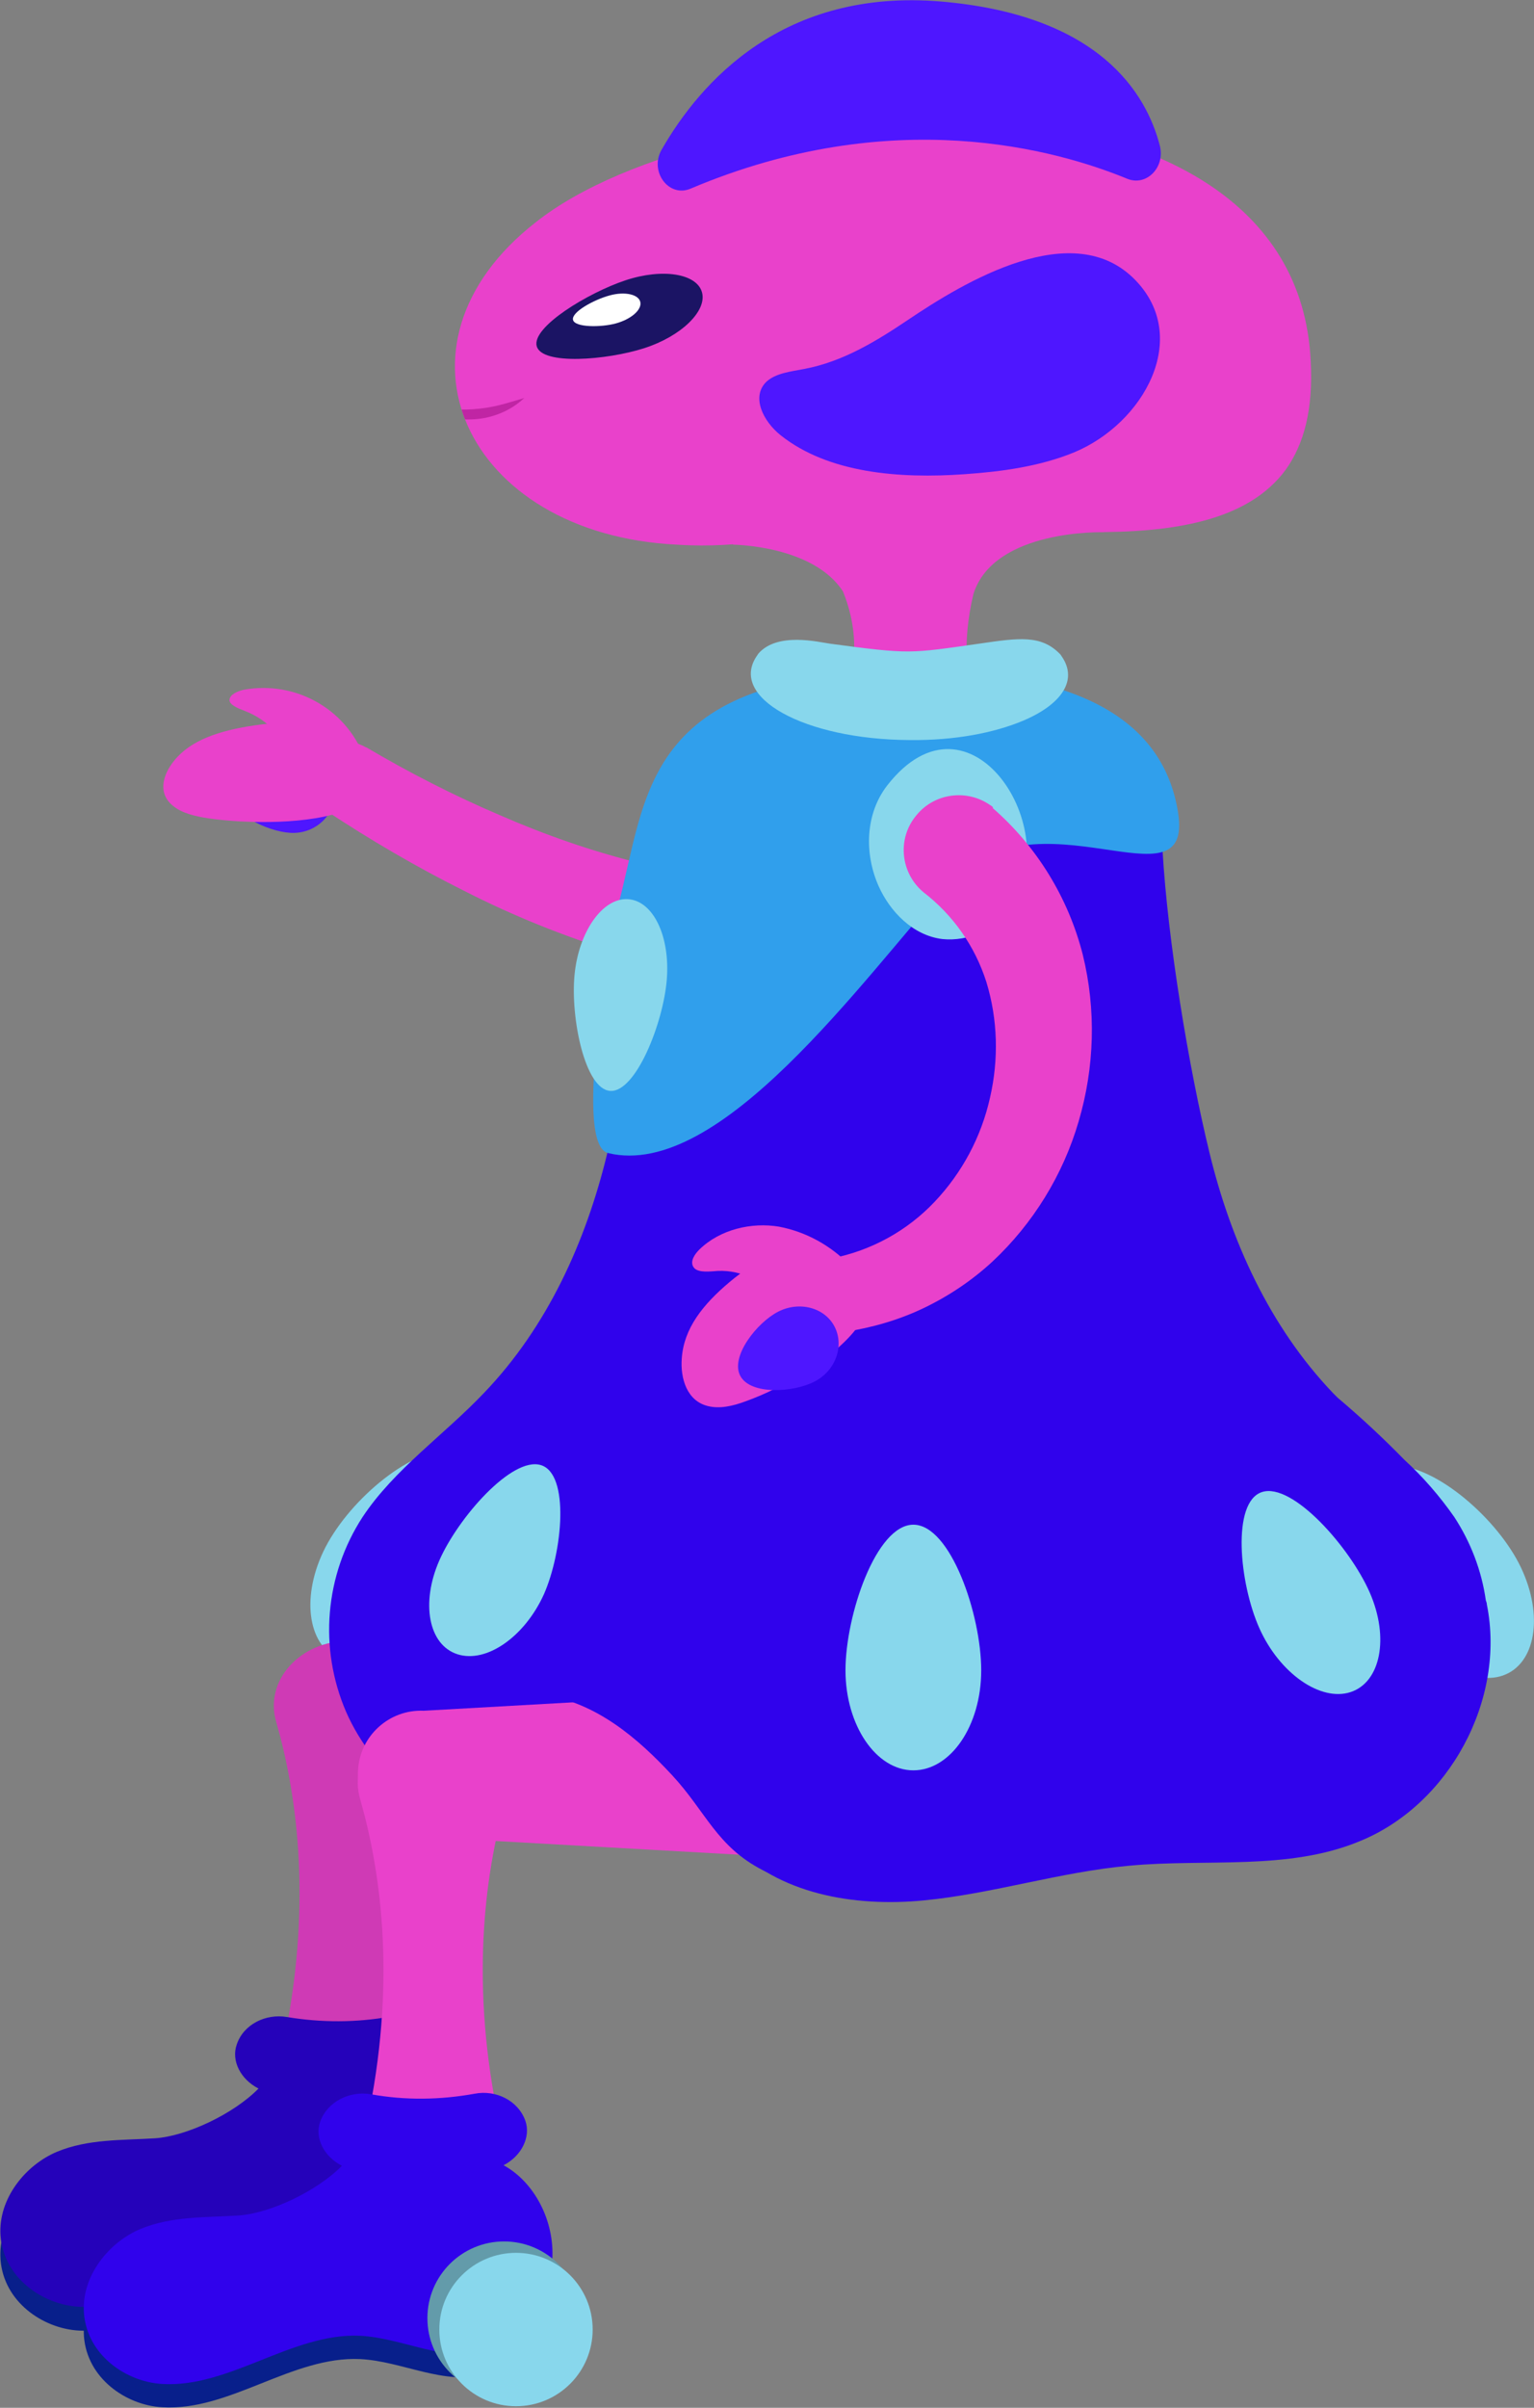 <svg xmlns="http://www.w3.org/2000/svg" xmlns:xlink="http://www.w3.org/1999/xlink" id="Layer_1" x="0" y="0" version="1.1" viewBox="0 0 296.1 464.6" style="enable-background:new 0 0 296.1 464.6" xml:space="preserve"><rect x="0" y="0" width="296.1" height="464.6" fill="#808080" stroke="none"/><style type="text/css">.st0{fill:#e941cb}.st1{fill:#4e16ff}.st2{fill:none}.st3{fill:#1b1464}.st4{fill:#fff}.st5{clip-path:url(#SVGID_2_)}.st6{fill:#c025a4}.st7{fill:#88d7ec}.st8{fill:#cf3ab5}.st9{fill:#081f8b}.st10{fill:#2502ba}.st11{fill:#3002ec}.st12{fill:#309fec}.st13{fill:#639baa}</style><g id="b-arm"><path d="M184.1,168.9c-3.7,5.5-8.7,10-14.4,13.2c-5.6,3-11.7,4.9-17.9,5.5c-5.7,0.6-11.5,0.4-17.2-0.4 c-5.4-0.8-10.7-2-15.9-3.5c-10-3.1-19.7-7-29.1-11.8c-9.2-4.6-18.1-9.8-26.7-15.5c-3.3-2.2-4.2-6.7-2-10c2.1-3.2,6.4-4.2,9.7-2.2 h0.1c8.3,4.9,16.9,9.3,25.8,13.1c8.7,3.8,17.6,6.9,26.8,9.2c4.4,1.1,8.9,1.8,13.4,2.2c4.2,0.4,8.4,0.3,12.6-0.4 c3.6-0.5,7.1-1.8,10.3-3.7c2.9-1.8,5.3-4.3,7-7.2c3.1-5,9.6-6.5,14.5-3.4c4.9,3,6.5,9.4,3.6,14.4l-0.3,0.5L184.1,168.9z" class="st0"/></g><g id="b-hand"><path d="M56.6,145.6c4.6,0.2,8.2,3.8,8,7.9s-4,7.5-8.6,7.2s-12-3.9-11.8-8.1S52,145.4,56.6,145.6z" class="st1"/><path d="M67.4,142.8c-4.4-3.5-11.9-3.8-18.5-2.8s-12.1,2.8-15.3,6.8c-2.2,2.7-3.2,6.3-0.2,8.7c1.7,1.4,4.2,2,6.8,2.4 c7.6,1.1,19.8,1.2,26.7-1.6C73.4,153.5,71.7,146.4,67.4,142.8z" class="st0"/><path d="M70.7,147.2c-3.2-10-13.3-16-23.7-14.1c-1.2,0.3-2.6,0.9-2.7,1.9s1.7,1.7,3,2.2c4.4,1.7,7.5,5.1,8,8.8 L70.7,147.2z" class="st0"/><path d="M56.7,153.3c1-0.3,2-0.2,3,0.2c1.2,0.7,1.9,2.1,1.6,3.4c-0.3,1.3-1.1,2.5-2.2,3.2c-1.5,1-3.3,1.4-5.1,1.4 c-2.1,0-11.4-0.6-9.5-4.1c1-1.7,3.2-1.9,4.9-2.3C51.9,154.6,54.3,153.8,56.7,153.3z" class="st2"/></g><g id="head"><path d="M248.2,90.6c-14.7,20.1-58.7,8.5-81.3,10.8c-6.5,0.2-11.8,1.8-17.9,2.8c-6.1,0.9-12.2,1.3-18.3,0.9l0,0 c-41-2-57.7-38.5-27.3-62.2C137.6,15.7,250.1,7.7,253,69.7C253.5,79,251.7,85.7,248.2,90.6z" class="st0"/><path d="M133.3,36.4c-4.2,1.8-8-3.3-5.6-7.5c7.5-13.1,23.5-31.2,54-28.6s39.6,17.7,42.2,27.9c1,4.1-2.6,7.8-6.3,6.3 C204,28.9,172.3,19.9,133.3,36.4z" class="st1"/><path d="M175.3,61.7c-6.1,4.1-12.6,8.1-20.1,9.5c-2.6,0.5-5.4,0.8-7.2,2.4c-3.1,2.9-0.7,7.7,2.7,10.4 c9.2,7.3,22.9,8.4,35.5,7.5c7.2-0.5,14.5-1.5,21.1-4.2c13.5-5.6,22.6-22.1,11.9-33.2C207.2,41.6,186,54.5,175.3,61.7z" class="st1"/><path d="M120.7,54.1c7.2-2.4,13.8-1.3,14.8,2.3s-4,8.5-11.2,10.8s-19.7,3.3-20.7-0.4S113.5,56.5,120.7,54.1z" class="st3"/><path d="M117.7,57c2.9-0.8,5.6-0.2,5.9,1.3s-1.8,3.3-4.7,4.1s-8,0.8-8.3-0.7S114.7,57.8,117.7,57z" class="st4"/><g><defs><path id="SVGID_1_" d="M248.2,90.6c-14.7,20.1-58.7,8.5-81.3,10.8c-6.5,0.2-11.8,1.8-17.9,2.8c-6.1,0.9-12.2,1.3-18.3,0.9l0,0 c-41-2-57.7-38.5-27.3-62.2C137.6,15.7,250.1,7.7,253,69.7C253.5,79,251.7,85.7,248.2,90.6z"/></defs><clipPath id="SVGID_2_"><use xlink:href="#SVGID_1_" style="overflow:visible"/></clipPath><g class="st5"><path d="M101.2,76.8c-1.3,1.2-2.8,2.2-4.5,2.9c-1.7,0.7-3.4,1.1-5.2,1.2c-1.8,0.1-3.6,0-5.4-0.5 c-1.7-0.4-3.4-1.2-4.8-2.3c1.7,0.3,3.4,0.6,5.1,0.8c3.3,0.3,6.6,0.1,9.9-0.7C97.9,77.8,99.5,77.3,101.2,76.8z" class="st6"/></g></g></g><g id="body"><path d="M62.4,299.4c-4.4,9.3-2.8,18.6,3.5,20.8s15-3.6,19.4-13s8.5-27.2,1.7-27.4C78.8,279.6,66.8,290.1,62.4,299.4z" class="st7"/><path d="M139,333.2l-69.3,8.5c-6.5,1.7-13.2-2.3-14.8-8.8c0,0,0,0,0,0l0,0c-1.6-6.5,2.3-13.2,8.9-14.8l67.2-17 L139,333.2z" class="st0"/><path d="M53.3,332.2c-2.3-7.9,4.6-15.6,14.1-15.6l0,0c9.5,0,16.4,7.7,14.1,15.6c-3.8,13.1-7,33.9-1.8,60.2H55.1 C60.3,366.1,57.1,345.4,53.3,332.2z" class="st8"/><path d="M50.4,406.9c-4.6,5.1-14.3,9.8-20.6,10.2s-12.9,0.1-18.9,2.6S-0.4,428.7,0.1,436c0.6,8.1,8.1,13.3,15.1,13.7 c13,0.8,25.1-9.9,38.2-9.3c8.2,0.4,16.3,5.2,24.3,2.9c6.9-1.9,12.4-9.5,12.8-17.6s-4.2-16.3-10.9-18.9L50.4,406.9z" class="st9"/><path d="M81,402.9c3.5-1.8,5.3-5.5,4.2-8.6c-1.4-3.9-5.7-6-9.8-5.2c-6.6,1.2-13.4,1.2-20,0.1 c-4.1-0.7-8.4,1.4-9.7,5.3c-1.1,3.1,0.7,6.7,4.2,8.5c-4.8,4.9-13.9,9.2-20,9.6c-6.3,0.4-12.9,0.1-18.9,2.6s-11.4,9-10.9,16.2 c0.6,8.1,8.1,13.3,15.1,13.7c13,0.8,25.1-9.9,38.2-9.3c8.2,0.4,16.3,5.2,24.3,2.9c6.9-1.9,12.4-9.5,12.8-17.6 C90.9,413.6,86.9,406.1,81,402.9z" class="st10"/><path d="M145.1,95l-3.6,10.1c0,0,15.4,0.1,21.2,9c3.1,7.6,4.1,18.3-5.2,30.3h34.9c0,0-9.2-10.1-4.5-29.8 c4-12.6,25.2-11.9,25.2-11.9V95H145.1z" class="st0"/><path d="M293.6,302.5c4.4,9.3,2.8,18.6-3.5,20.8s-15-3.6-19.4-13s-8.5-27.2-1.7-27.5 C277.2,282.7,289.2,293.2,293.6,302.5z" class="st7"/><path d="M287,309.6c0-0.3-0.1-0.5-0.2-0.8c-0.8-5.7-2.9-11.2-6.1-16.1c-2.8-4-6-7.7-9.6-11c-4.1-4.2-8.4-8.2-12.9-12 l0,0l-0.9-0.9c-12.3-12.9-19.7-29.4-23.8-46.2s-8.1-41.2-9.1-58.5v-2c0-16.6-12.5-26.2-31-26.2h-36.1c-18.5,0-33.5,9.6-33.5,26.2v2 c-1,17.3-2.5,41.6-6.6,58.5s-11.5,33.4-23.8,46.2c-7.7,8.1-17.3,14.7-23.4,23.9c-7.3,11.2-8.5,25.3-3.2,37.6 c5.3,12.1,17,21.5,30.6,24.6c10.8,2.4,22-5.4,33.1-5.1c3.3,0.1,4.7,0.6,6.3,1.7c1,0.7,1.8,1.5,2.6,2.4l1.6,1.8 c9.2,9.8,23.9,12.3,37.3,11s26.3-5.5,39.7-6.7c14.9-1.4,30.6,1,44.4-4.7C279.7,348.3,290.7,328,287,309.6z" class="st11"/><path d="M119.1,175.5c6-21.5,4-45.8,56.5-46.1c31.6-0.2,48.9,9,51.8,27.4c3,19.4-27.3-5.3-44.4,13.8 c-16.6,18.5-44,57.1-65.6,51.9C110,220.8,119.1,175.5,119.1,175.5z" class="st12"/><path d="M171.3,151.5c-4.3,5.5-4.5,13.2-1.7,19.5c2.2,4.9,6.6,9.5,12.3,10.2c5.1,0.5,10.1-1.8,13.1-5.9 C205.9,160.3,187.2,131.2,171.3,151.5z" class="st7"/><path d="M110.9,188.1c0.8-8.3,5.4-14.9,10.3-14.6s8.2,7.2,7.5,15.6s-6,21.7-10.9,21.4S110.1,196.4,110.9,188.1z" class="st7"/><path d="M197.4,139.1c-5.5,2.3-13.1,3.8-21.8,3.7c-20.4-0.1-35.2-8.3-29.4-16.4l0.2-0.3l0,0c3.7-4.2,11.6-2.2,13.8-1.9 c15.6,2.1,15.4,1.9,28.8,0c7.6-1.1,12-1.8,15.7,2.1l0,0l0.2,0.3C208.2,131.3,204.8,136,197.4,139.1z" class="st7"/><path d="M105,307.6c-3.7,8.2-11.1,13.4-16.7,11.6s-7.1-9.9-3.5-18.1s14-20.1,19.6-18.4S108.6,299.4,105,307.6z" class="st7"/><path d="M243.1,314.2c3.9,8.7,11.8,14.2,17.6,12.3s7.5-10.5,3.7-19.2s-14.9-21.3-20.8-19.4S239.2,305.5,243.1,314.2z" class="st7"/><path d="M151.9,358.4l-71.1-4c-6.7-0.3-12-6-11.7-12.7c0,0,0,0,0,0l0,0c0.3-6.7,6-11.9,12.7-11.6l60.4-3.4L151.9,358.4 z" class="st0"/><path d="M69.5,347.1c-2.3-7.9,4.6-15.6,14.1-15.6l0,0c9.5,0,16.4,7.7,14.1,15.6c-3.8,13.1-7,33.9-1.8,60.2H71.3 C76.5,381,73.3,360.3,69.5,347.1z" class="st0"/><path d="M66.6,421.8C62,427,52.3,431.6,46,432s-12.9,0.1-18.9,2.6s-11.4,9-10.9,16.2c0.6,8.1,8.1,13.3,15.1,13.7 c13,0.8,25.1-9.9,38.2-9.3c8.2,0.4,16.3,5.2,24.3,2.9c6.9-1.9,12.4-9.5,12.8-17.6s-4.2-16.3-10.9-18.9L66.6,421.8z" class="st9"/><path d="M97.2,417.8c3.5-1.8,5.3-5.5,4.2-8.6c-1.4-3.9-5.7-6-9.8-5.2c-6.6,1.2-13.4,1.3-20,0.1 c-4.1-0.7-8.4,1.4-9.8,5.3c-1.1,3.1,0.7,6.7,4.2,8.5c-4.8,4.9-13.9,9.2-20,9.6c-6.3,0.4-12.9,0.1-18.9,2.6s-11.4,9-10.9,16.2 c0.6,8.1,8.1,13.3,15.1,13.7c13,0.8,25.1-9.9,38.2-9.3c8.2,0.4,16.3,5.2,24.3,3c6.9-1.9,12.4-9.5,12.8-17.6 C107.1,428.5,103.1,421,97.2,417.8z" class="st11"/><circle cx="97.3" cy="447.3" r="14.8" class="st13"/><circle cx="99.6" cy="449.5" r="14.8" class="st7"/><path d="M104.8,327c10.3,1.5,18.3,8.4,24.9,15.5s8.6,13.8,17.6,18.4c13.4,6.9,36.2,5.6,47-4.2v-49.4l-85.6-1.5 L104.8,327z" class="st11"/><path d="M189.4,322.3c0,10.7-5.9,19.3-13.1,19.3s-13.1-8.7-13.1-19.3s5.9-28.1,13.1-28.1S189.4,311.6,189.4,322.3z" class="st7"/></g><g id="f-arm"><path d="M191.6,155.9c8.5,7.4,14.6,17.3,17.4,28.3c2.6,10.6,2.3,21.7-0.8,32.2c-3,10.3-8.8,19.7-16.6,27 c-4,3.7-8.5,6.7-13.3,9c-4.8,2.3-10,3.8-15.3,4.6c-4,0.6-7.6-2.2-8.2-6.1c-0.6-3.8,2-7.4,5.7-8.1h0.1c7.6-1.5,14.5-5.3,19.8-10.9 c5.3-5.6,9-12.5,10.7-20.1c1.7-7.4,1.5-15.1-0.7-22.3c-2.2-6.9-6.4-12.9-12.1-17.3c-4.5-3.7-5.2-10.4-1.4-14.9 c3.5-4.3,9.8-5.1,14.3-1.9c0.2,0.1,0.4,0.3,0.5,0.4L191.6,155.9z" class="st0"/></g><g id="f-hand"><path d="M158.5,241.1c-5.9-1.5-12.6,2-17.7,6.3s-8.8,8.9-9.2,14.7c-0.3,3.9,1,8.2,5,9.2c2.3,0.6,4.9,0,7.3-0.9 c7.3-2.6,17.8-8.6,22.1-15C170.2,249.3,164.4,242.6,158.5,241.1z" class="st0"/><path d="M164,244.1c-3.7-3.8-8.4-6.4-13.6-7.4c-5.3-0.9-11.4,0.5-15.4,4.4c-0.9,0.9-1.8,2.2-1.2,3.3s2.5,1,3.9,0.9 c4.7-0.5,9.3,1.5,12.2,5.2L164,244.1z" class="st0"/><path d="M150.2,253.1c4.1-2.1,9-0.8,10.9,2.9c1.9,3.7,0.2,8.5-3.9,10.6s-12.3,2.6-14.3-1.1S146.1,255.2,150.2,253.1z" class="st1"/></g></svg>
